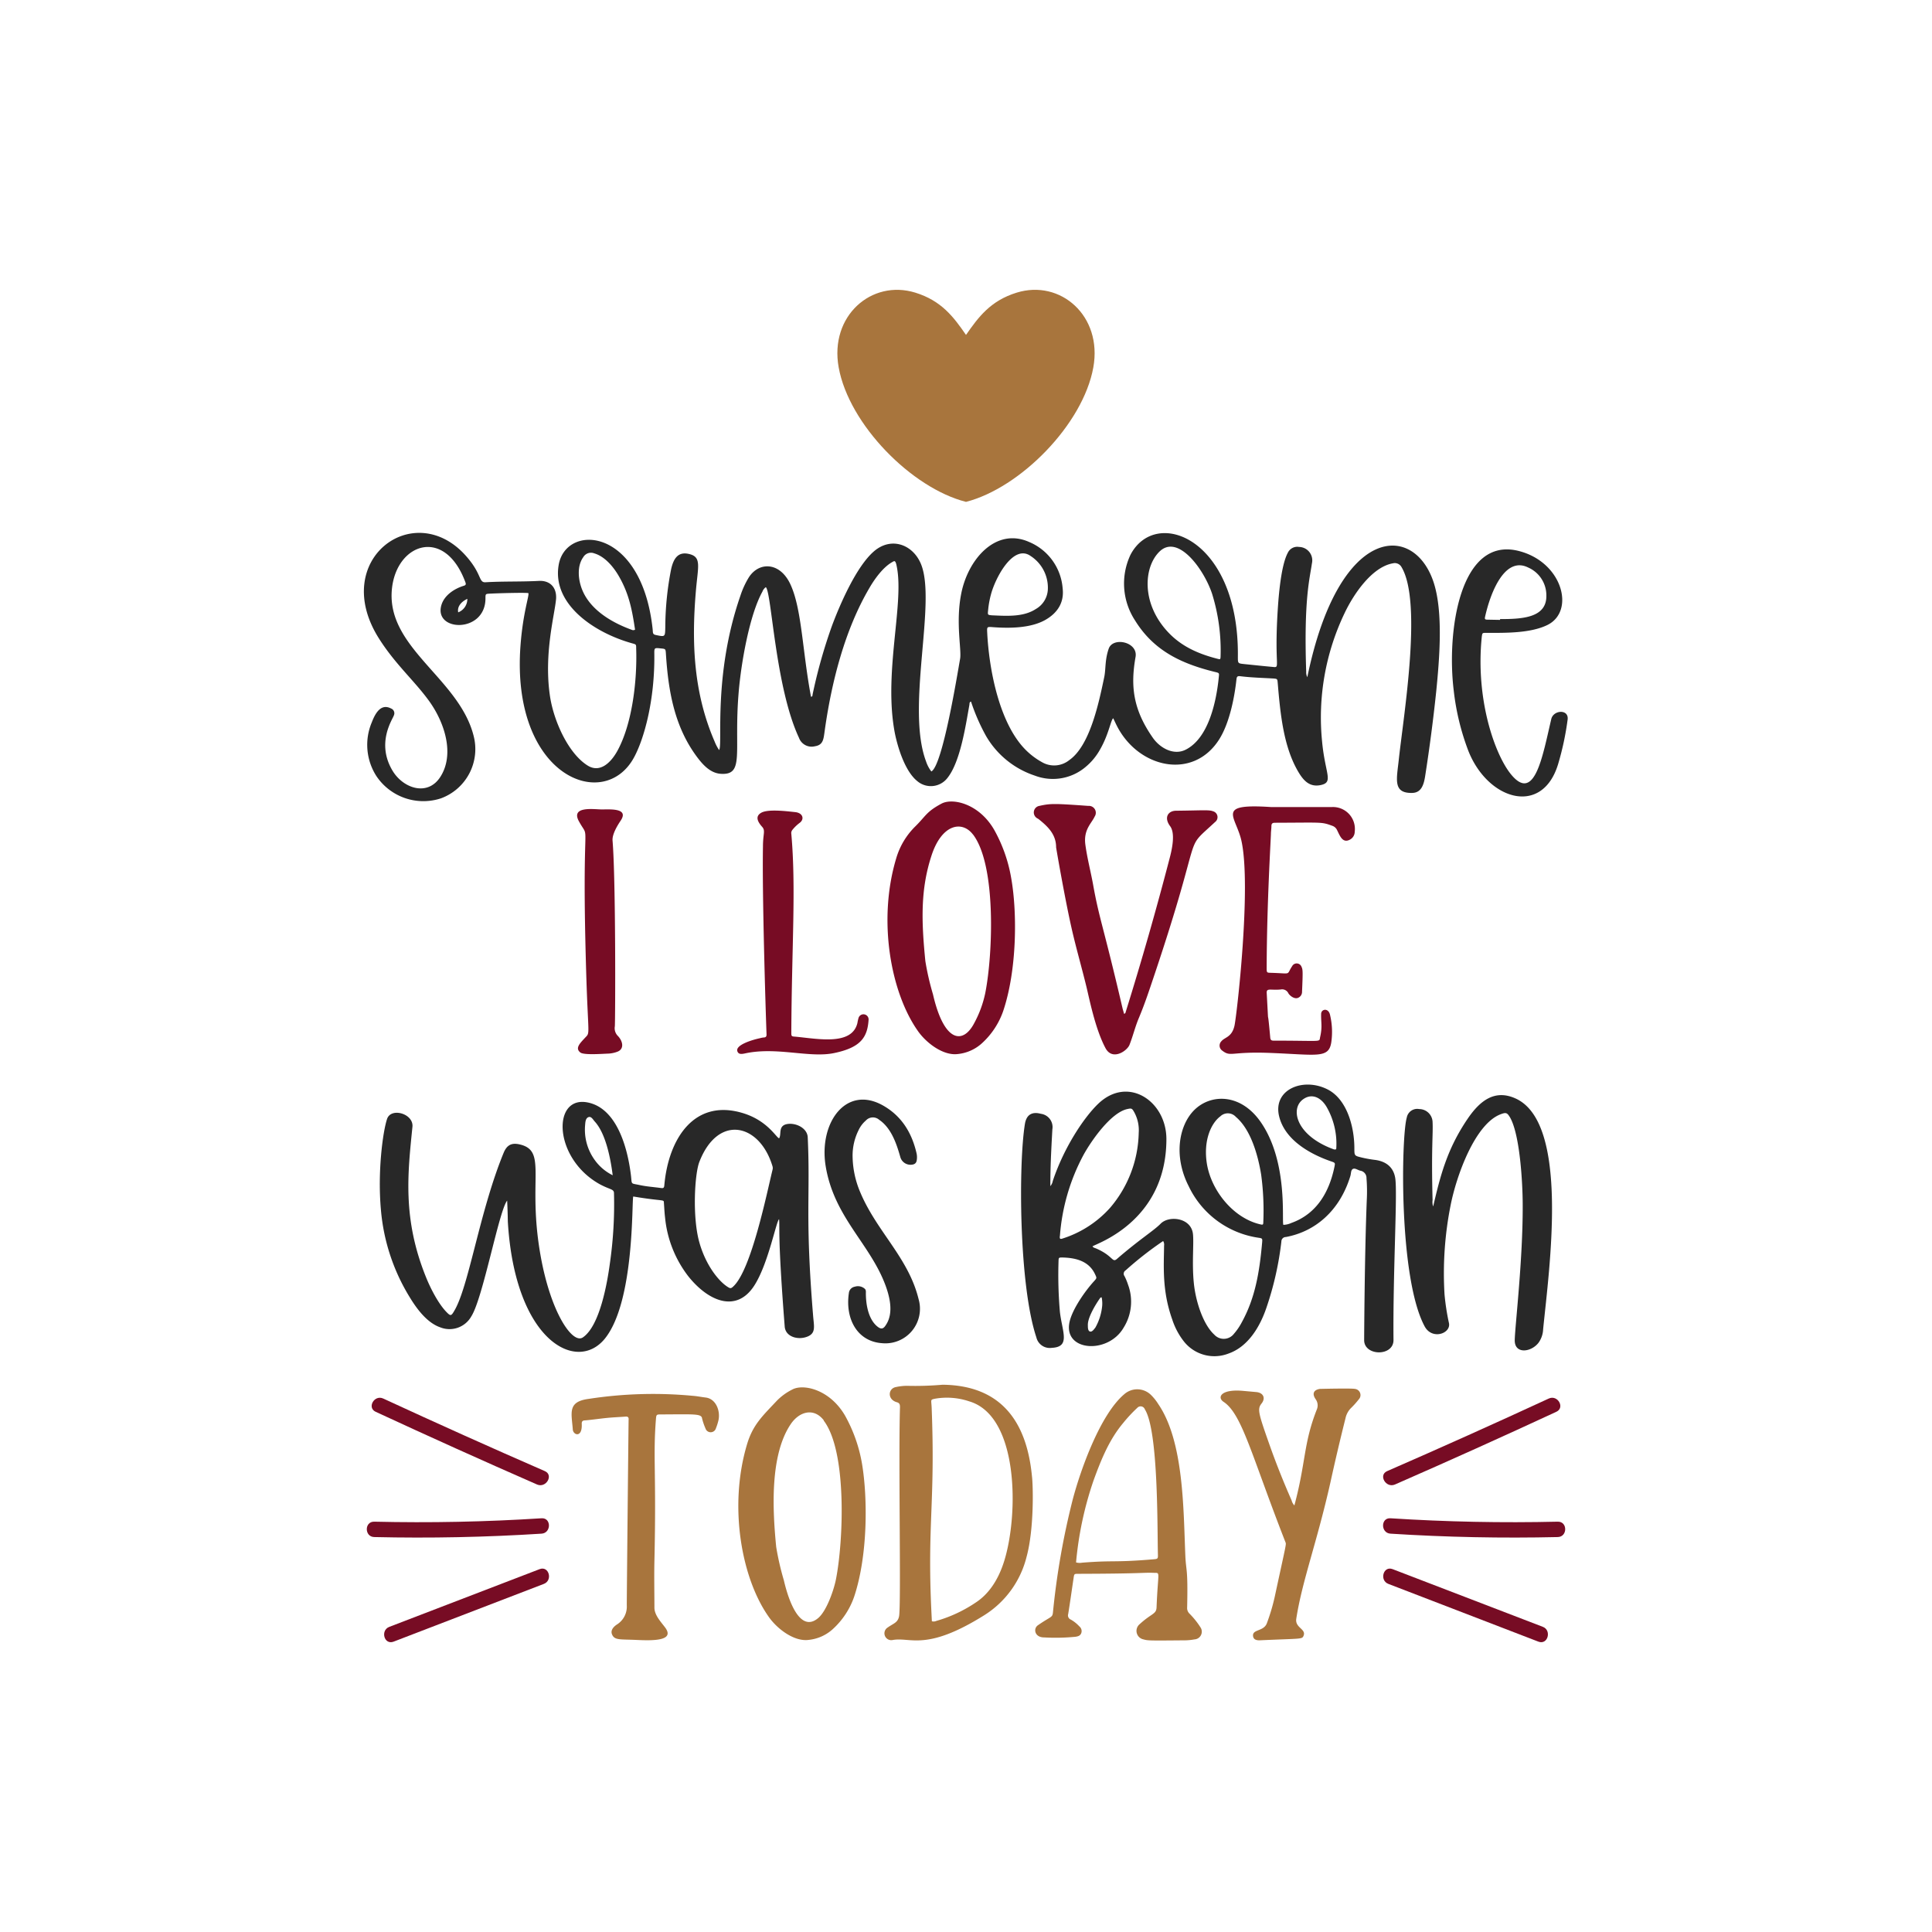 <svg id="Calque_1" data-name="Calque 1" xmlns="http://www.w3.org/2000/svg" viewBox="0 0 432 432"><defs><style>.cls-1{fill:#770c24;}.cls-2{fill:#a8753d;}.cls-3{fill:#282828;}</style></defs><title>11_100_REDO_January_2017_LoveSVG</title><path class="cls-1" d="M137.9,235.22a6.51,6.51,0,0,1-1.73.36c-1.88.08-5.61.35-6.39-.23-1.31-1,0-2.16,1.17-3.44,1-1,.57-.55.17-13-1.22-38.88,1.11-30.26-1.63-35.19-2-3.54,3.25-2.75,5-2.73s6.25-.4,4.29,2.51c-.77,1.15-1.93,3.08-1.81,4.47.74,8.91.62,40.23.51,41.52a2.43,2.43,0,0,0,.63,2.1C139.27,232.75,139.72,234.64,137.9,235.22Z"/><path class="cls-1" d="M166.57,235.55c-1,.22-1.43.11-1.66-.4-.68-1.47,3.37-2.66,5-3a5.15,5.15,0,0,1,.87-.17c.47,0,.64-.24.62-.7-.23-6.24-1-31.41-.8-42,0-2.9.61-3.51-.2-4.42-1.06-1.18-1.55-2.36-.18-3.13,1.55-.88,5.83-.32,7.58-.14s2.12,1.59,1,2.41a9,9,0,0,0-1.6,1.54,1.14,1.14,0,0,0-.26.91c1.08,12.1.1,24.91,0,44.35,0,.89,0,.95.88,1,5,.46,12.68,2.09,13.9-3.06a10.08,10.08,0,0,1,.24-1.09,1.15,1.15,0,0,1,2.26.33c-.24,3.93-1.71,6.25-7.72,7.49C181,236.62,173.64,234,166.57,235.55Z"/><path class="cls-1" d="M224.34,226a17.46,17.46,0,0,1-4.76,7.26,9.42,9.42,0,0,1-5.38,2.42c-3.32.45-7.18-2.55-9-5.21-6-8.55-9-24.62-4.8-38.56a16.52,16.52,0,0,1,4.3-7.16c2.34-2.31,2.41-3.23,5.83-5.06,2.49-1.33,8.42,0,11.79,5.89a33.57,33.57,0,0,1,3.8,10.85C227.47,204.09,227.4,216.85,224.34,226Zm-6.78-39.4c-2.44-3.2-7-2.35-9.29,4.76-2.46,7.54-2.25,14.58-1.36,23.53a59.67,59.67,0,0,0,1.71,7.46c2.5,10.88,6.75,11.15,9.21,6.44a24.68,24.68,0,0,0,2.48-6.75C222,213.51,222.83,193.48,217.56,186.58Z"/><path class="cls-1" d="M251.35,226.7c.35-.11.33-.33.38-.49q5.34-17.13,9.85-34.48c.5-1.92,1.25-5.42.06-7-1.44-1.94-.45-3.43,1.31-3.45,6-.06,7.4-.24,8.31.13a1.36,1.36,0,0,1,.43,2.4c-7.51,7-2.11.11-13.65,34.44-1.06,3.16-2.1,6.32-3.4,9.4-.82,1.94-1.3,4-2.09,6-.57,1.38-3.84,3.58-5.36.71-2.29-4.28-3.6-11-4.27-13.75-1-4.1-2.17-8.16-3.13-12.27-1.58-6.76-3.64-18.76-3.64-18.87,0-2.89-1.83-4.64-3.86-6.27-.17-.14-.39-.22-.56-.36a1.49,1.49,0,0,1,.67-2.64c2.48-.55,3.3-.55,10.95,0a1.54,1.54,0,0,1,1.41,2.4c-.68,1.5-2.52,2.91-2.07,6.26.41,3.05,1.2,6,1.75,9.05,1.38,7.67,2.24,9,6.59,27.66C251.12,225.88,251.23,226.27,251.35,226.7Z"/><path class="cls-1" d="M283.23,216.33c0,1.25,0,1.16,1.13,1.2,4.6.14,3.2.56,4.56-1.48a1.15,1.15,0,0,1,2.11.15c.28.58.31,1,.11,5.53a1.44,1.44,0,0,1-.92,1.4c-.88.34-1.89-.6-2.12-1a1.55,1.55,0,0,0-1.71-.88c-2.27.22-3.21-.39-3.15.76.55,10,0,1.18.79,10,.05.54.26.68.76.68,11.21,0,10.12.39,10.39-.77.55-2.41.17-3.34.23-5.2,0-1.12,1.66-1.44,2,.26a16.38,16.38,0,0,1,.27,6.08c-.57,3.71-3.21,2.77-13.86,2.37-8.76-.33-8.58,1-10.58-.55a1.37,1.37,0,0,1-.12-2.07c.75-.91,2.32-.87,2.91-3.44.51-2.26,3.81-31,1.57-41.31-1.23-5.64-6-8.44,6.63-7.6.52,0,10.89,0,13.57,0a4.9,4.9,0,0,1,5.12,5.51,2,2,0,0,1-1,1.73c-1.71,1-2.32-.84-2.94-2.07a1.8,1.8,0,0,0-1-.95c-2.57-.94-2.08-.74-12.91-.71-.57,0-.78.21-.78.77s-.11,1.19-.11,1.78C284.13,188.23,283.28,202,283.23,216.33Z"/><path class="cls-2" d="M154.92,312.11c1,.07,1.91.27,2.86.38,2.28.26,3.34,2.94,2.87,5.09a13,13,0,0,1-.57,1.8,1.22,1.22,0,0,1-2.34,0,13.27,13.27,0,0,1-.75-2.2c-.13-1.11-1.72-.94-9.13-.91-1.09,0-1.11,0-1.2,1.17-.66,8.55.12,11.7-.33,31.57-.08,3.48,0,7,0,10.46,0,1.66,1.42,3.15,2.37,4.41,2.27,3-2.54,3-6.29,2.82s-5,.12-5.56-1.25c-.31-.73.06-1.52,1.1-2.21a4.72,4.72,0,0,0,2.2-4.31c0-2.58.39-41.35.41-41.48.05-.54-.17-.74-.71-.69-1.33.1-2.66.15-4,.28-1.66.16-3.3.41-5,.56-.56,0-.8.22-.77.79.15,3.19-1.9,2.53-2,1.26-.28-3.76-1.23-6.24,3.57-6.86A94.58,94.58,0,0,1,154.92,312.11Z"/><path class="cls-2" d="M191,357a17.58,17.58,0,0,1-4.77,7.26,9.42,9.42,0,0,1-5.38,2.42c-3.33.46-7.18-2.56-9-5.21-6-8.52-9-24.56-4.8-38.56,1.31-4.36,3.44-6.28,6.72-9.77a12.92,12.92,0,0,1,3.41-2.45c2.48-1.32,8.41,0,11.8,5.89a33.64,33.64,0,0,1,3.79,10.85C194,334.85,194.09,347.69,191,357Zm-6.79-39.4c-2.22-2.91-5.5-2-7.42.87-4.67,6.94-4.05,19.12-3.23,27.43a61.34,61.34,0,0,0,1.71,7.45c1.15,5,3.74,11.76,7.67,8.46,1.89-1.57,3.54-6.34,4-8.77C188.59,344.59,189.44,324.52,184.17,317.63Z"/><path class="cls-2" d="M229.53,348.17a21.52,21.52,0,0,1-9.45,13c-13,8.14-16.44,4.84-20.42,5.53a1.53,1.53,0,0,1-1.15-2.8c1.29-.92,2.22-1.05,2.52-2.47.49-2.3-.16-35.27.21-46.8,0-.56-.1-.92-.68-1.08-2.2-.61-2-3.08-.23-3.4a12.13,12.13,0,0,1,2.42-.28,70.65,70.65,0,0,0,8-.24c12.69.13,18.79,7.75,20,20.48C231,332,231.27,341.84,229.53,348.17Zm-21.16,14.35a1.48,1.48,0,0,0,1-.08,30.91,30.91,0,0,0,8.91-4.18c2.5-1.66,4.84-4.57,6.29-9.3,3.21-10.42,3.24-32.38-7.87-35.62a15.59,15.59,0,0,0-7.55-.6c-1.2.25-.91.17-.83,2,.84,21.23-1,25.91-.06,45.58C208.3,361.06,208.33,361.8,208.37,362.52Z"/><path class="cls-2" d="M241.11,351.91c-.92,0-.92,0-1.06,1-.4,2.67-.77,5.35-1.2,8a1,1,0,0,0,.6,1.24,7.94,7.94,0,0,1,1.9,1.52,1.34,1.34,0,0,1,.42,1.51c-.23.59-.74.73-1.33.81a45.47,45.47,0,0,1-7,.14c-2.09,0-2.49-2-1.3-2.76,2.89-2,3.17-1.63,3.3-2.81a170.18,170.18,0,0,1,4.42-25.25c1.8-6.81,6.18-19.06,11.54-23.57a4.38,4.38,0,0,1,6,.21,11,11,0,0,1,1.59,2c5.73,8.36,5.62,23.6,6.05,33.8.16,3.82.61,2.58.41,11.66a1.73,1.73,0,0,0,.51,1.39,18.17,18.17,0,0,1,2.49,3.11,1.73,1.73,0,0,1-1.34,2.66,13.17,13.17,0,0,1-2,.21c-8.1.07-8.43.08-9.43-.21a1.94,1.94,0,0,1-.85-3.4c2.65-2.44,3.72-2.2,3.78-3.75.32-8.2.94-7.69-.58-7.73C255.19,351.6,256.07,351.87,241.11,351.91Zm-.5-2.55a3,3,0,0,0,1.35.06c7.38-.58,6.93,0,15.87-.75,1.09-.08,1.11-.12,1.08-1.16-.15-5.6.14-27.56-2.92-32.38a1,1,0,0,0-1.69-.33,32.53,32.53,0,0,0-3.1,3.32c-3.19,3.78-5,8.31-6.66,12.86A77.59,77.59,0,0,0,240.61,349.36Z"/><path class="cls-2" d="M289.43,336.62c2.61-9.78,2-13.79,5-21.42a2.37,2.37,0,0,0-.28-2.38c-.81-1.21-.4-2.05,1-2.26.12,0,7.05-.17,7.78,0a1.39,1.39,0,0,1,.88,2.36,19.07,19.07,0,0,1-1.7,1.9,4.58,4.58,0,0,0-1.25,2.29q-1.8,7.17-3.38,14.38c-3,13.37-6.32,22-7.63,30.47-.32,2.05,2.29,2.27,1.62,3.82-.35.8-.44.57-9.86,1-.67,0-1.25-.16-1.4-.81-.37-1.74,2.34-1.08,3.06-3a44.21,44.21,0,0,0,1.78-6c2.62-12.16,2.59-11.6,2.37-12.16-7.59-19.4-9.69-28.62-13.82-31.35-1.51-1-.6-2.9,4.33-2.46l3,.27c1.56.16,2.12,1.35,1.15,2.57s-.72,2.12,1.81,9.28c1.48,4.19,3.13,8.31,4.92,12.38A2.45,2.45,0,0,0,289.43,336.62Z"/><path class="cls-3" d="M248.9,160.62c-.52.4-1,3.61-2.88,6.89a13.72,13.72,0,0,1-3.3,4,11.32,11.32,0,0,1-11.3,1.93,19.79,19.79,0,0,1-10.95-8.89,44.5,44.5,0,0,1-3.35-7.68c-.4.14-.32.48-.36.73-.83,4.61-2,12.64-4.86,16.29a4.68,4.68,0,0,1-6.78.78c-2.62-2.08-4.26-7.05-5-10.59-2.62-13.3,2-28.6.46-37.08-.33-1.91-.56-1.6-1.12-1.29-2,1.14-3.84,3.67-5,5.66-5.56,9.41-8.53,21.14-10.05,32-.27,1.91-.31,3.21-2.22,3.5a3,3,0,0,1-3.54-1.9c-5.33-11.4-6.11-32.59-7.41-33.68a2.17,2.17,0,0,0-.76,1c-2.89,5.19-4.78,16-5.32,22.6-1.1,13.24,1.4,18.46-3.95,18.14-2.23-.13-3.86-1.8-5.22-3.59-5.14-6.78-6.55-14.76-7.09-23.23-.07-1.12-.08-1.12-1.14-1.22-1.48-.16-1.47-.16-1.45,1.35.11,10.22-2.27,18.84-4.53,23-6.71,12.46-27.61,4.22-25.39-25.07.56-7.37,2-11.13,1.75-11.65-.69-.13-6,0-8.37.11-1.27.07-1.21,0-1.22,1.18-.11,7.76-11.67,7.35-9.84,1.35.66-2.18,2.9-3.64,5-4.28.38-.11.53-.28.38-.71-4.56-12.49-15.26-8.89-16.43,1.18-1.55,13.28,14.9,20.08,18.22,33a11.73,11.73,0,0,1-7.25,14.05,12.63,12.63,0,0,1-14.49-5,12.94,12.94,0,0,1-1-12c.86-2.25,2.13-4.2,4.28-3.09a1.14,1.14,0,0,1,.66,1.53c-.22.81-4.07,6.15-.29,12.42,2.39,3.95,7.86,5.8,10.7,1.31,3.23-5.09.91-12.23-2.67-17.1-3.29-4.49-7.52-8.14-11.12-13.86-11-17.48,7.78-31.42,19.39-18.52,3.8,4.23,2.85,6.13,4.52,6,4-.23,7.93-.09,11.89-.3,2.51-.13,4,1.49,3.84,4-.27,3.45-2.79,12.24-1.36,21.79.83,5.53,4.09,12.81,8.44,15.51,2.68,1.66,5.1-.53,6.62-3.28,3.37-6.13,4.46-15.89,4.21-22.95,0-.86,0-.87-.86-1.1-8.73-2.43-18-8.88-16.46-17.58,1.64-9.29,18.52-8.55,21,14.37.09.8-.06,1.18.72,1.34,2.08.43,2.06.44,2.11-1.69a68.41,68.41,0,0,1,1.3-13c.55-2.48,1.59-4,4-3.43,2.89.66,2,2.77,1.54,8.3-1,11.72-.48,22.87,4.19,33.63a9.61,9.61,0,0,0,1,1.91c.89-1-1.42-16.65,4.76-34.49a19.26,19.26,0,0,1,1.91-4.15c2.29-3.52,6.94-3.41,9.26,1.55,2.58,5.51,2.68,14.9,4.62,25.17.39,0,.32-.34.37-.56a116,116,0,0,1,4.36-15.41c1.82-4.85,5.42-13.12,9.31-16.51s8.74-1.56,10.54,2.78c3.56,8.56-3.4,32.09,1.15,44.17a7.66,7.66,0,0,0,1.18,2.24c2.51-1.3,5.8-21.64,6.43-25.19.36-2-1-8,.21-14.35,1.46-7.89,7.78-15.1,15.23-11.77a12.25,12.25,0,0,1,7.49,10.36c.38,3.18-1.16,5.54-3.92,7.09-3.29,1.84-8,1.87-11.74,1.59-1.26-.1-1.27-.07-1.21,1.18.41,8.4,2.75,20.54,8.74,26.4a16.18,16.18,0,0,0,3.49,2.6,5.4,5.4,0,0,0,6.15-.47c4.55-3.2,6.54-12.54,7.79-18.54.38-1.83.12-3.83,1-6.35.95-2.73,6.62-1.51,6,1.86-1.14,6.47-.59,11.7,3.89,18.09,1.59,2.27,4.67,4,7.36,2.61,5-2.55,6.78-10.46,7.35-16.06.12-1.13.19-1.05-1-1.34-7.42-1.84-13.57-4.75-17.72-11.49a15.07,15.07,0,0,1-1-14.69c5.69-10.81,24.33-3.56,24,22.87,0,1.44,0,1.44,1.44,1.59,2.06.21,4.12.43,6.19.62s.45.53,1.28-12.66c.2-3.18.73-10,2.25-12.83a2.33,2.33,0,0,1,2.52-1.32,3,3,0,0,1,2.88,3.67c-.5,3.49-1.83,8-1.28,24.25a2.41,2.41,0,0,0,.25,1.2c7.05-34.34,24-34.67,28.31-21,2.07,6.6,1.26,16.75.5,24.3q-1,9.5-2.48,18.93c-.31,1.89-.87,3.6-2.86,3.65-4.45.11-3.46-3.14-3-7.61,1.1-10.05,5.26-35.05.6-42.87a1.71,1.71,0,0,0-1.93-.86c-4.65.81-8.73,6.79-10.77,11.06a54,54,0,0,0-5.07,28.77c.68,7.32,2.66,9.14-.34,9.76-2.27.46-3.64-.77-4.84-2.74-3.44-5.65-4.15-13.13-4.74-20.1-.08-.92-.09-.92-1-1-2.47-.14-4.95-.2-7.41-.51-.59-.07-.75.12-.81.67-.46,4.24-1.59,9.84-3.85,13.43-5.82,9.23-18.14,6.5-22.95-3.11-.26-.52-.5-1.05-.75-1.57C249,160.67,249,160.65,248.9,160.62Zm23.93-13.24a2.1,2.1,0,0,0,.09-.42,42.72,42.72,0,0,0-1.9-14.21c-1.85-5.53-7.62-13.39-11.73-9.44-3.51,3.37-4.23,11.53,1.91,18.06,3.09,3.29,7,4.93,11.29,6A1.42,1.42,0,0,0,272.83,147.38Zm-41.22-11.2a5.31,5.31,0,0,0,2.69-4.37,8.44,8.44,0,0,0-3.87-7.5c-3.55-2.51-7.3,3.76-8.65,7.92a20.82,20.82,0,0,0-.84,4.27c-.11,1-.1,1,.9,1.09C225.12,137.73,228.83,138,231.61,136.18ZM142,140.79c-.62-4.08-1.26-7.91-3.65-12-1.22-2.11-3.15-4.38-5.48-5.06a2,2,0,0,0-2.46.87c-1.36,1.88-1.2,4.85-.25,7.23,1.79,4.49,6.54,7.35,11.11,9A.74.74,0,0,0,142,140.79Zm-37.54-6.87c-1.52.73-2.25,1.87-2,3A3.2,3.2,0,0,0,104.5,133.92Z"/><path class="cls-3" d="M339.56,123.19c9.84,2.47,12.74,13.52,6.4,16.58-3.8,1.84-9.36,1.75-13.62,1.74-.87,0-.88,0-1,.79-1.47,14.08,2.92,26.44,6.53,30.85,5.31,6.49,7.07-4.18,9-12.37.48-2.06,4-2.28,3.65.16a64,64,0,0,1-2.12,9.91c-3.55,11.76-15.75,8.07-20.09-3a54.81,54.81,0,0,1-3.25-13.42C323.44,141.29,326.39,119.88,339.56,123.19Zm-4.14,15.42v-.18c5,0,10.47-.29,10.35-5.31a6.79,6.79,0,0,0-4.06-6.22c-5.18-2.58-8.39,5.39-9.64,11-.13.58,0,.66.63.66Z"/><path class="cls-3" d="M113.4,268.46c-1.83,2.25-5.39,21.73-8,25.86a5.59,5.59,0,0,1-7,2.46c-2.86-1-5.13-4-6.72-6.61a44.45,44.45,0,0,1-6.51-19.71c-.76-8.46.42-17.37,1.38-20.26.88-2.64,6-1.18,5.67,1.79-1.06,10.44-2.22,20.54,3,33.5,1,2.52,2.81,6.07,4.68,7.95.81.83,1,.82,1.59-.19,3.31-5.32,5.68-22.21,11.11-35.44.74-1.81,1.81-2.36,3.71-1.89,5.64,1.38,2.21,7,4,21.14,1.95,15.22,7.5,23.65,10,22,3.81-2.55,5.49-12.21,6.09-16.77a92.84,92.84,0,0,0,.89-15.45c0-1-.76-.76-3.1-2-10.46-5.73-10.8-19.8-2.9-18.35,6.47,1.18,9,9.77,9.79,16.33.26,2.13-.16,1.71,1.95,2.16,1.56.34,3.17.44,4.75.66.52.07.71,0,.76-.58.93-10.55,6.74-19.39,17.46-16.2,5.57,1.65,7.53,5.46,8.21,5.67.62-.93-.38-3,2.11-3.23,1.93-.16,4.2,1.06,4.29,3,.61,13.2-.64,17.46,1.21,40,.19,2.26.63,3.75-1.19,4.53-2.11.9-5,.13-5.17-2.22-1.61-20.62-1.06-22-1.26-24-.67.56-2.43,10.06-5.57,14.89-3.95,6.08-10.18,3.54-14.67-2.05a25.47,25.47,0,0,1-5.25-13.21c-.13-1.05-.17-2.1-.25-3.15s.44-.33-6.86-1.55c-.37.74.38,23.55-6.39,31.83-6.32,7.71-20.09.44-21.66-26.26C113.53,271.58,113.48,270.13,113.4,268.46Zm42.94,9.21c1.44,5.24,4.37,8.81,6.33,10.06.65.42.78.41,1.32-.1,4-3.73,7.44-20.68,8.75-26.07a1.4,1.4,0,0,0,0-.76c-2.87-9.62-12.21-11.78-16.38-.95C155.33,262.57,154.79,272,156.34,277.67ZM137,262.79c-.46-3.68-1.53-9.3-4-12-.4-.43-.77-1.22-1.4-1s-.71,1-.76,1.7a11.54,11.54,0,0,0,2.1,7.83A10.85,10.85,0,0,0,137,262.79Z"/><path class="cls-3" d="M260.08,277.5a77.43,77.43,0,0,0-8.38,6.55.88.88,0,0,0-.26,1.29,12.79,12.79,0,0,1,.79,1.91,10.92,10.92,0,0,1-1,9.64c-3.49,6-13.6,5.31-12.06-1.38.64-2.78,3.4-6.78,5.49-9.06.62-.69.59-.68.21-1.5-1.32-2.86-4.09-3.7-7.31-3.77-.82,0-.85,0-.87.86a95.27,95.27,0,0,0,.31,11.34c.53,4.48,2.41,7.8-1.82,8a3.08,3.08,0,0,1-3.45-2.35c-3.92-11.77-4-38.83-2.56-47.69.33-2.06,1.55-2.84,3.58-2.29a3,3,0,0,1,2.56,3.49c-.29,5.34-.45,8.39-.45,12.68a2.38,2.38,0,0,0,.54-1.13c2.51-7.55,7-14.25,10.14-17.26,6.65-6.41,15.26-.64,15.27,7.86,0,18.54-15.91,23.45-16.52,24,.2.33.56.36.85.49,3.8,1.66,3.54,3.25,4.61,2.32,5.07-4.39,8.25-6.32,9.77-7.88,1.85-1.89,6.77-1.37,7.22,2.24.25,2.06-.25,6.53.2,11,.42,4.23,2.12,9.33,4.57,11.56a2.86,2.86,0,0,0,4.4-.18,13.3,13.3,0,0,0,1.78-2.62c2.95-5.37,3.93-11.08,4.52-17.73.09-1,.07-1-.9-1.14a20.55,20.55,0,0,1-15.51-11.5c-3.49-6.83-2.14-13.7,1.26-17.06,3.66-3.62,10.38-3.8,14.9,2.79,6.09,8.86,4.61,21.94,5,22.9a4.64,4.64,0,0,0,1.78-.42c5.6-2,8.45-6.79,9.64-12.53.19-.91.18-.93-.73-1.24-5.08-1.75-10.47-5-11.66-10.19-1.34-5.93,5.44-8.66,10.85-5.91,4.33,2.19,6,8.33,6,13.18,0,1.66,0,1.66,1.66,2.06a25.9,25.9,0,0,0,2.9.52c2.52.31,4.19,1.63,4.58,4.08.53,3.35-.53,20.94-.39,36.22,0,3.74-6.67,3.59-6.56-.08,0-.17.09-19,.59-31.31a36.62,36.62,0,0,0-.07-4.8,1.64,1.64,0,0,0-1.37-1.69c-.56-.12-1.16-.63-1.65-.4s-.41,1-.58,1.57c-2.41,7.93-8,12.48-14.43,13.66a1,1,0,0,0-1,1,70.47,70.47,0,0,1-3.41,15c-1.48,4.28-4.16,8.61-8.48,10.08a8.68,8.68,0,0,1-10-2.85,15.92,15.92,0,0,1-2.52-4.81c-2.3-6.45-1.87-11.9-1.82-16.49A1.48,1.48,0,0,0,260.08,277.5Zm-23-.5a1.14,1.14,0,0,0,.32,0,24,24,0,0,0,10.8-6.91,26.58,26.58,0,0,0,6.42-16.77,8.37,8.37,0,0,0-1-4.62c-.5-.89-.59-.92-1.56-.71-3.64.79-8,7-9.8,10.28A45.36,45.36,0,0,0,237,276.36.84.84,0,0,0,237.06,277ZM282,262.67c-.7-4.34-2.31-10.11-5.67-12.94a2.41,2.41,0,0,0-3.46-.11c-2,1.48-3.86,5.3-3,10.64,1,6,5.9,12.1,11.9,13.5.63.15.7.11.71-.54A60,60,0,0,0,282,262.67Zm16.7-5.63c0-.06.09-.12.09-.19a16.51,16.51,0,0,0-2.15-9.32c-1.22-2.1-3.26-3.15-5.24-1.74-3,2.11-1.6,8.12,6.77,11.18A.7.7,0,0,0,298.66,257Zm-52.32,33.08a.35.35,0,0,0-.43.18c-1,1.42-2.81,4.4-2.7,6.08,0,.49,0,1.2.47,1.35s.89-.48,1.22-.9a12.28,12.28,0,0,0,1.51-4.84A6.86,6.86,0,0,0,246.34,290.12Z"/><path class="cls-3" d="M320.46,269.77c1.59-6.84,3.11-12.88,7.77-19.7,2.82-4.11,6.11-6.5,10.65-4.45,12.14,5.48,7.51,38.13,6.17,51.58a5.55,5.55,0,0,1-1,3c-1.69,2.23-5.44,2.64-5.35-.59.09-3.41,1.83-18,1.78-30.16,0-4.84-.61-15.78-2.85-19.62-.61-1-.86-1.14-2-.71-5.81,2.1-10,13.84-11.29,20.48A77.86,77.86,0,0,0,323,289.43a52.19,52.19,0,0,0,1,6.46c.42,2.3-3.78,3.77-5.44.7-5.85-10.87-5.24-42.57-4-46.7a2.37,2.37,0,0,1,2.77-1.9,3,3,0,0,1,3,3c.13,2.6-.31,5.75,0,17.35A3.05,3.05,0,0,0,320.46,269.77Z"/><path class="cls-3" d="M190.64,258.49a21.18,21.18,0,0,0,1.67,8c3.7,8.89,10.81,14.69,13.09,24a7.73,7.73,0,0,1-8.17,9.85c-5.61-.39-8.27-5.52-7.42-11.21a1.6,1.6,0,0,1,1.32-1.42,2.29,2.29,0,0,1,2.24.47c.3.28.24.66.24,1,0,2.52.55,5.7,2.47,7.35.89.75,1.4.71,2-.25,1.82-2.69.87-6.51-.34-9.54-3.58-8.94-11.29-14.83-13.12-26-1.58-9.73,4.6-18.21,12.84-13.54,4.18,2.37,6.46,6.15,7.5,10.75a4,4,0,0,1,.05,1.3c-.06.81-.47,1.15-1.28,1.19a2.36,2.36,0,0,1-2.43-1.77c-.74-2.57-1.89-6.37-4.7-8.27a2.13,2.13,0,0,0-3,.16,6.43,6.43,0,0,0-1.63,2.17A12.72,12.72,0,0,0,190.64,258.49Z"/><path class="cls-2" d="M227.35,65.43c-5.88,1.81-8.59,5.49-11.35,9.46-2.76-4-5.47-7.65-11.35-9.46-9.77-3-19.2,5.21-17.12,16.72,2.3,12.77,16.34,27,28.47,30.07,12.13-3.11,26.17-17.3,28.47-30.07C246.55,70.64,237.12,62.42,227.35,65.43Z"/><path class="cls-1" d="M348.32,340.25q-18.72.44-37.41-.76c-2.21-.14-2.2,3.3,0,3.44q18.69,1.19,37.41.76C350.53,343.64,350.54,340.2,348.32,340.25Z"/><path class="cls-1" d="M346.3,312.72q-18,8.32-36.14,16.23c-2,.88-.28,3.84,1.73,3Q330.06,324,348,315.68C350,314.76,348.3,311.79,346.3,312.72Z"/><path class="cls-1" d="M345,363.77l-33.62-12.91c-2.07-.79-3,2.53-.92,3.31L344,367.08C346.1,367.87,347,364.55,345,363.77Z"/><path class="cls-1" d="M83.68,340.25q18.72.44,37.41-.76c2.21-.14,2.2,3.3,0,3.44q-18.69,1.19-37.41.76C81.47,343.64,81.46,340.2,83.68,340.25Z"/><path class="cls-1" d="M85.7,312.72q18,8.32,36.14,16.23c2,.88.28,3.84-1.73,3Q101.95,324,84,315.68C82,314.76,83.7,311.79,85.7,312.72Z"/><path class="cls-1" d="M87.05,363.77l33.62-12.91c2.07-.79,3,2.53.92,3.31L88,367.08C85.9,367.87,85,364.55,87.05,363.77Z"/></svg>